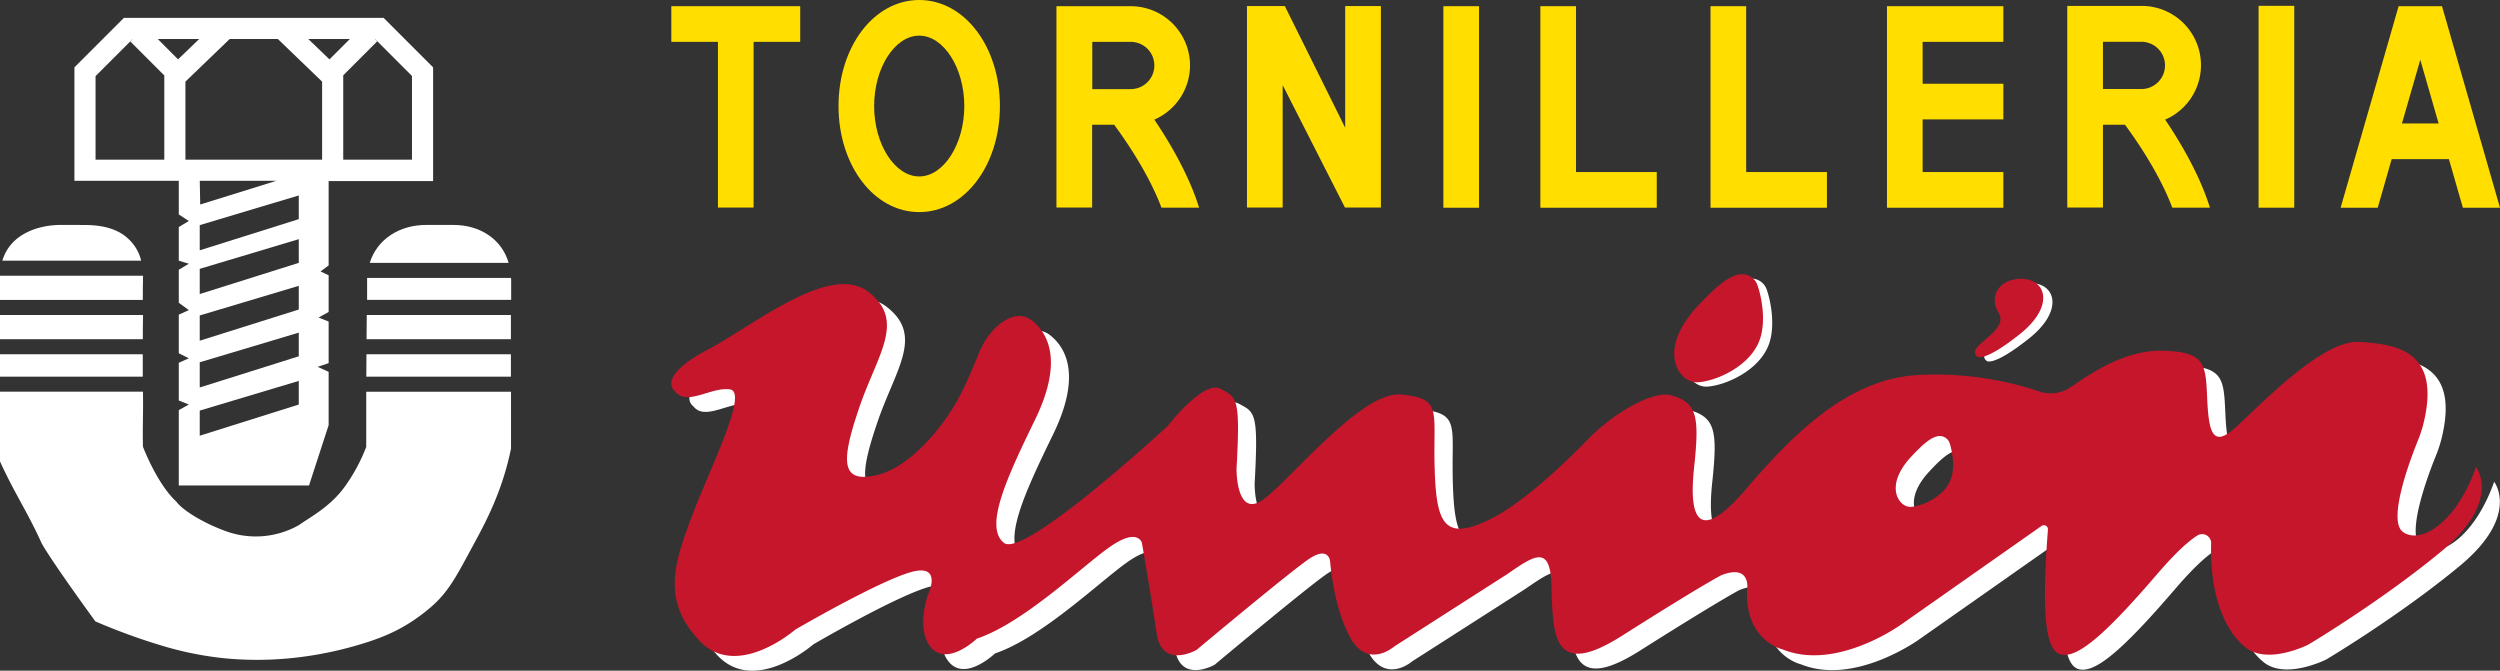<svg xmlns="http://www.w3.org/2000/svg" viewBox="0 0 681.53 182.84"><rect x="0" y="0" width="681.53" height="182.84" fill="#333333" stroke="none"/><defs><style>.cls-1{fill:#fff;}.cls-2{fill:#c6162c;}.cls-3{fill:#ffde00;}</style></defs><g id="Layer_2" data-name="Layer 2"><g id="Layer_4" data-name="Layer 4"><path class="cls-1" d="M465.32,105.4c5-.27,14.64-4.43,17.06-12,1.59-5,.32-11.41-.73-14.41a4.48,4.48,0,0,0-5-3c-2.7.52-5.66,2.57-11.37,8.68C453.87,97,460.35,105.67,465.32,105.4Z"/><path class="cls-1" d="M679.94,131.34c-5.37,15.18-15,21.14-19.87,17.73-4.37-3,1.8-19.47,4-24.87a35.06,35.06,0,0,0,1.51-4.58c5-20.12-7.43-21.75-17.45-22.39-10.47-.67-28.34,18.67-34.25,23.77s-6.85.4-7.25-8.86-.8-12.23-12.22-12.49-21.76,7.92-25.38,10.2a9.81,9.81,0,0,1-7.53,1.08,89.52,89.52,0,0,0-33.17-4.7c-19.07.8-34.11,15.58-47.28,31s-15.75,8.06-14.27-5.77.84-17.6-6-19.61c-3.14-.93-7.66.92-11.64,3.18a52.88,52.88,0,0,0-11.61,9.08c-5.43,5.58-17.27,17.08-26.57,21.58-12.49,6-14.51.81-14.91-14.5s2.15-18.54-9.14-19.61S355.05,137,348.47,140.74s-6.44-8.86-6.44-8.86c1.07-19.61.13-19.48-4.44-21.89s-14.37,10.2-14.37,10.2S284.14,156.32,278.63,152s.81-17.87,8.46-33.58,3.77-23.51-.94-27.13-11.55,1.88-14.37,9c-1.13,2.85-2.39,5.73-3.5,8.16A58.1,58.1,0,0,1,257,125.13c-3.53,3.61-7.87,7.05-12.35,8.23-10.74,2.82-10.47-3.5-5.5-18.13s12.89-23.78,2.41-31.7-31.18,9.21-43.51,15.71c-14.77,7.79-9,11.55-9,11.55,3.13,4,9.76-1.34,14.86-.62s-5.1,20.77-10.2,34.2-8.33,23.37,1.88,34.29,26.14-3,26.14-3S244.25,162.5,253.25,160s4.57,6.45,4.57,6.45-3.36,9.67,1.2,14.37,12.23-2.69,12.23-2.69c13.16-4.43,29.54-20.55,36.8-25.38s8.19-.67,8.19-.67,2.55,14.63,4,24.57,10.88,4.57,10.88,4.57,24.71-20.68,30.42-24.65,6,.54,6,.54.94,12.9,5.71,21.09,11.75,2.08,11.75,2.08l30.69-19.65c7.14-4.85,11.82-8.51,12.18,2.77.43,13.53.18,26,19.16,14,22.06-13.95,27.18-16.56,27.18-16.56,8.33-3.23,7,4.16,7,4.16-.53,13.83,9.81,16.12,9.81,16.12,14.64,5.91,32.23-6.85,32.23-6.85l38.24-26.86a1.1,1.1,0,0,1,1.73,1c-2.35,30.51.71,34.84,5.43,34.08s12.22-7.82,24.44-22.06c5.17-6,8.61-9,10.86-10.41a2.46,2.46,0,0,1,3.77,2.16c-.36,14.1,3.64,23.63,9.28,28.26,6,5,17.19-.67,17.19-.67s19.88-11.82,36.4-25.52S679.94,131.34,679.94,131.34Zm-143.08,3c-1.56,4.95-7.82,7.68-11,7.86s-7.41-5.54,0-13.57c3.69-4,5.61-5.36,7.36-5.7a2.88,2.88,0,0,1,3.23,2C537.07,126.87,537.9,131.1,536.86,134.36Z"/><path class="cls-1" d="M541.56,98.37s1.61,1.79,11.46-6,7.26-15.2.54-15.2c-5.82,0-9,4.62-6.19,9.21C550.6,91.57,538,95.5,541.56,98.37Z"/><path class="cls-2" d="M462.8,104.22c5-.27,14.64-4.43,17.06-12,1.6-5,.32-11.41-.73-14.41a4.47,4.47,0,0,0-5-3c-2.71.52-5.66,2.57-11.37,8.68C451.35,95.8,457.84,104.49,462.8,104.22Z"/><path class="cls-2" d="M675,127.32c-5.37,15.18-15,21.14-19.88,17.73-4.36-3,1.81-19.48,4-24.88a34.44,34.44,0,0,0,1.51-4.57c5-20.12-7.43-21.75-17.45-22.39-10.48-.67-28.34,18.67-34.25,23.77s-6.85.4-7.25-8.86-.81-12.23-12.22-12.5-21.76,7.93-25.39,10.21a9.78,9.78,0,0,1-7.52,1.08,89.52,89.52,0,0,0-33.17-4.7c-19.07.8-34.12,15.58-47.28,31s-15.75,8.06-14.27-5.77.84-17.6-6-19.61c-3.14-.93-7.66.91-11.64,3.18a52.35,52.35,0,0,0-11.61,9.08c-5.44,5.58-17.27,17.08-26.58,21.58-12.49,6.05-14.5.81-14.91-14.5s2.15-18.54-9.13-19.61S350.12,133,343.54,136.72s-6.45-8.86-6.45-8.86c1.08-19.61.14-19.48-4.43-21.89s-14.37,10.2-14.37,10.2S279.21,152.3,273.7,148s.81-17.86,8.46-33.57,3.76-23.51-.94-27.13-11.55,1.88-14.37,9c-1.13,2.85-2.39,5.73-3.5,8.16a58.1,58.1,0,0,1-11.28,16.65c-3.54,3.61-7.87,7-12.35,8.23-10.74,2.82-10.48-3.5-5.51-18.14s12.9-23.77,2.42-31.69-31.18,9.21-43.51,15.71c-14.78,7.79-9,11.55-9,11.55,3.13,4,9.76-1.34,14.86-.62s-5.1,20.77-10.21,34.2-8.32,23.37,1.88,34.29,26.15-3,26.15-3,22.52-13.12,31.52-15.67,4.56,6.45,4.56,6.45-3.35,9.67,1.21,14.37,12.22-2.69,12.22-2.69c13.17-4.43,29.55-20.55,36.8-25.38s8.2-.68,8.2-.68,2.55,14.64,4,24.58,10.87,4.57,10.87,4.57,24.72-20.68,30.43-24.65,6,.54,6,.54.94,12.89,5.71,21.09,11.75,2.08,11.75,2.08l30.69-19.65c7.14-4.86,11.82-8.51,12.18,2.77.42,13.53.17,26,19.16,14,22.06-14,27.18-16.57,27.18-16.57,8.33-3.22,7,4.17,7,4.17-.54,13.83,9.8,16.11,9.8,16.11,14.64,5.91,32.24-6.85,32.24-6.85l38.23-26.85a1.11,1.11,0,0,1,1.74,1c-2.35,30.51.71,34.83,5.42,34.08s12.23-7.82,24.45-22.06c5.17-6,8.61-9,10.86-10.41a2.45,2.45,0,0,1,3.76,2.16c-.35,14.1,3.65,23.63,9.28,28.26,6.05,5,17.2-.67,17.2-.67s19.87-11.82,36.39-25.52S675,127.32,675,127.32Zm-143.08,3c-1.56,4.94-7.82,7.68-11,7.86s-7.42-5.54,0-13.57c3.7-4,5.62-5.36,7.37-5.7a2.89,2.89,0,0,1,3.23,1.95C532.14,122.85,533,127.08,531.93,130.34Z"/><path class="cls-2" d="M539.05,97.19s1.61,1.79,11.46-6S557.76,76,551,76c-5.82,0-9,4.63-6.18,9.21C548.09,90.39,535.46,94.33,539.05,97.19Z"/><polygon class="cls-3" points="183.01 11.41 195.72 11.41 195.72 56.58 205.44 56.58 205.44 11.41 218.15 11.41 218.15 1.69 183.01 1.69 183.01 11.41"/><polygon class="cls-3" points="366.72 34.83 350.26 1.65 347.1 1.65 347.1 1.65 339.94 1.65 339.94 56.58 349.67 56.58 349.67 23.2 366.65 56.58 366.72 56.58 369.89 56.58 376.45 56.58 376.45 1.65 366.72 1.65 366.72 34.83"/><rect class="cls-3" x="393.48" y="1.69" width="9.72" height="54.94"/><rect class="cls-3" x="615.72" y="1.59" width="9.72" height="55.03"/><polygon class="cls-3" points="429.64 1.69 419.92 1.69 419.92 56.63 451.65 56.63 451.65 46.9 429.64 46.9 429.64 1.69"/><polygon class="cls-3" points="476.03 1.69 466.31 1.69 466.31 56.63 498.04 56.63 498.04 46.9 476.03 46.9 476.03 1.69"/><polygon class="cls-3" points="514.41 2.29 514.41 42.13 514.41 56.63 546.14 56.63 546.14 46.9 524.13 46.9 524.13 42.13 524.13 32.55 546.14 32.55 546.14 22.83 524.13 22.83 524.13 11.41 546.14 11.41 546.14 1.69 514.41 1.69 514.41 2.29"/><path class="cls-3" d="M250.59,0c-12.34,0-22,12.7-22,28.91s9.67,28.91,22,28.91,22-12.7,22-28.91S262.93,0,250.59,0Zm0,48.1c-6.66,0-12.29-8.79-12.29-19.19s5.63-19.19,12.29-19.19,12.29,8.79,12.29,19.19S257.25,48.1,250.59,48.1Z"/><path class="cls-3" d="M324.42,17.85A16.18,16.18,0,0,0,308.25,1.69H288V56.58h9.73V34h6c3.41,4.62,9.48,13.53,12.9,22.61h10.26c-2.8-9-8.06-17.85-12.2-24A16.18,16.18,0,0,0,324.42,17.85Zm-16.17,6.44H297.77V11.41h10.48a6.44,6.44,0,0,1,0,12.88Z"/><path class="cls-3" d="M573.29,34h6c3.41,4.62,9.48,13.53,12.9,22.61h10.26c-2.8-9-8.06-17.85-12.2-24a16.16,16.16,0,0,0-6.46-31H563.56V56.58h9.73Zm0-22.61h10.48a6.44,6.44,0,1,1,0,12.88H573.29Z"/><path class="cls-3" d="M652,43.38H667.6l3.81,13.25h10.12L665.72,1.69H653.89L638.08,56.63H648.2Zm7.8-27.08,5,17.36h-10Z"/><path class="cls-1" d="M39,75.17H0v6.6H38.93C38.94,79.56,38.94,77.36,39,75.17Z"/><path class="cls-1" d="M38.92,96.57H0v6.12H38.92C38.91,100.67,38.92,98.62,38.92,96.57Z"/><path class="cls-1" d="M39,85.87H0v6.6H38.93C38.94,90.27,38.94,88.06,39,85.87Z"/><path class="cls-1" d="M123.64,61.32h-7.43c-7.24,0-13.36,3.79-15.42,10.35h37.87C136.79,65.14,130.78,61.32,123.64,61.32Z"/><path class="cls-1" d="M34.64,64.8c-4.52-4-11.51-3.38-13.08-3.48h-5C11,61.32,2.94,63.42.64,71.06H38.48A11.79,11.79,0,0,0,34.64,64.8Z"/><polygon class="cls-1" points="99.93 92.47 139.28 92.47 139.28 85.87 99.98 85.87 99.93 92.47"/><path class="cls-1" d="M139.27,75.77h-25.4v0H100.08c0,.2,0,.39,0,.59l0,5.38h39.27V76C139.28,75.92,139.27,75.85,139.27,75.77Z"/><polygon class="cls-1" points="99.86 102.69 113.87 102.69 139.28 102.69 139.28 96.57 99.9 96.57 99.86 102.69"/><path class="cls-1" d="M99.84,106.8h0l0,3.17v11.86a48.24,48.24,0,0,1-5.65,10.57c-4,5.67-9.45,8.45-12.71,10.75a23.86,23.86,0,0,1-19.84,1.68c-6.72-2.43-12.1-6-13.53-8.05-5.3-4.83-9.14-15-9.14-15-.13-5.37.12-9.67,0-15H0v19c3.78,8.38,7.56,13.89,11.33,22.28,2.74,5,14.67,21.34,14.67,21.34a166.74,166.74,0,0,0,19.65,7.06,91.5,91.5,0,0,0,15.6,3,92.52,92.52,0,0,0,17.67,0,99,99,0,0,0,16.49-3c9.68-2.62,15.22-5.33,21.34-10.35,5-4.07,7.29-8.31,11-15.17,3.49-6.53,8.87-15.47,11.56-28.66V106.8H99.84Z"/><path class="cls-1" d="M118.07,18.36,104.58,4.87H33.78L20.29,18.36V49.28H48.74v9.18l2.74,1.78-2.74,1.65v9.18l2.74.82-2.74,1.65v9l2.74,2-2.74,1.24V96.3l2.74,1.37L48.74,98.9v10.28l2.74,1.1-2.74,1.51v20.56h35.5l5.35-16.45V101.37l-3-1.37,3-1V87.66l-2.74-1.1,2.74-1.51v-10L87.39,74l2.2-1.64v-23h28.48ZM62.62,10.63H75.74L87.81,22.25V43.52H50.55V22.25ZM44.79,43.52H26.05V20.75L36.17,10.63h.06l-.69.69,9.25,9.25ZM43,10.63H54.31l-5.77,5.55ZM62.67,49.28H75.38l-20.8,6.47-.12-6.47Zm18.78,61-27,8.5v-6.85l27-8.09Zm0-13.15-27,8.5V98.76l27-8.08Zm0-12.75-27,8.5V86l27-8.08Zm0-12.72-27,8.5V73.29l27-8.09Zm0-11.92-27,8.5V61.37l27-8.09Zm2.6-49.1H95.37l-5.55,5.55Zm28.26,32.89H93.57v-23l9.25-9.25-.69-.69h.07l10.11,10.12Z"/></g></g></svg>